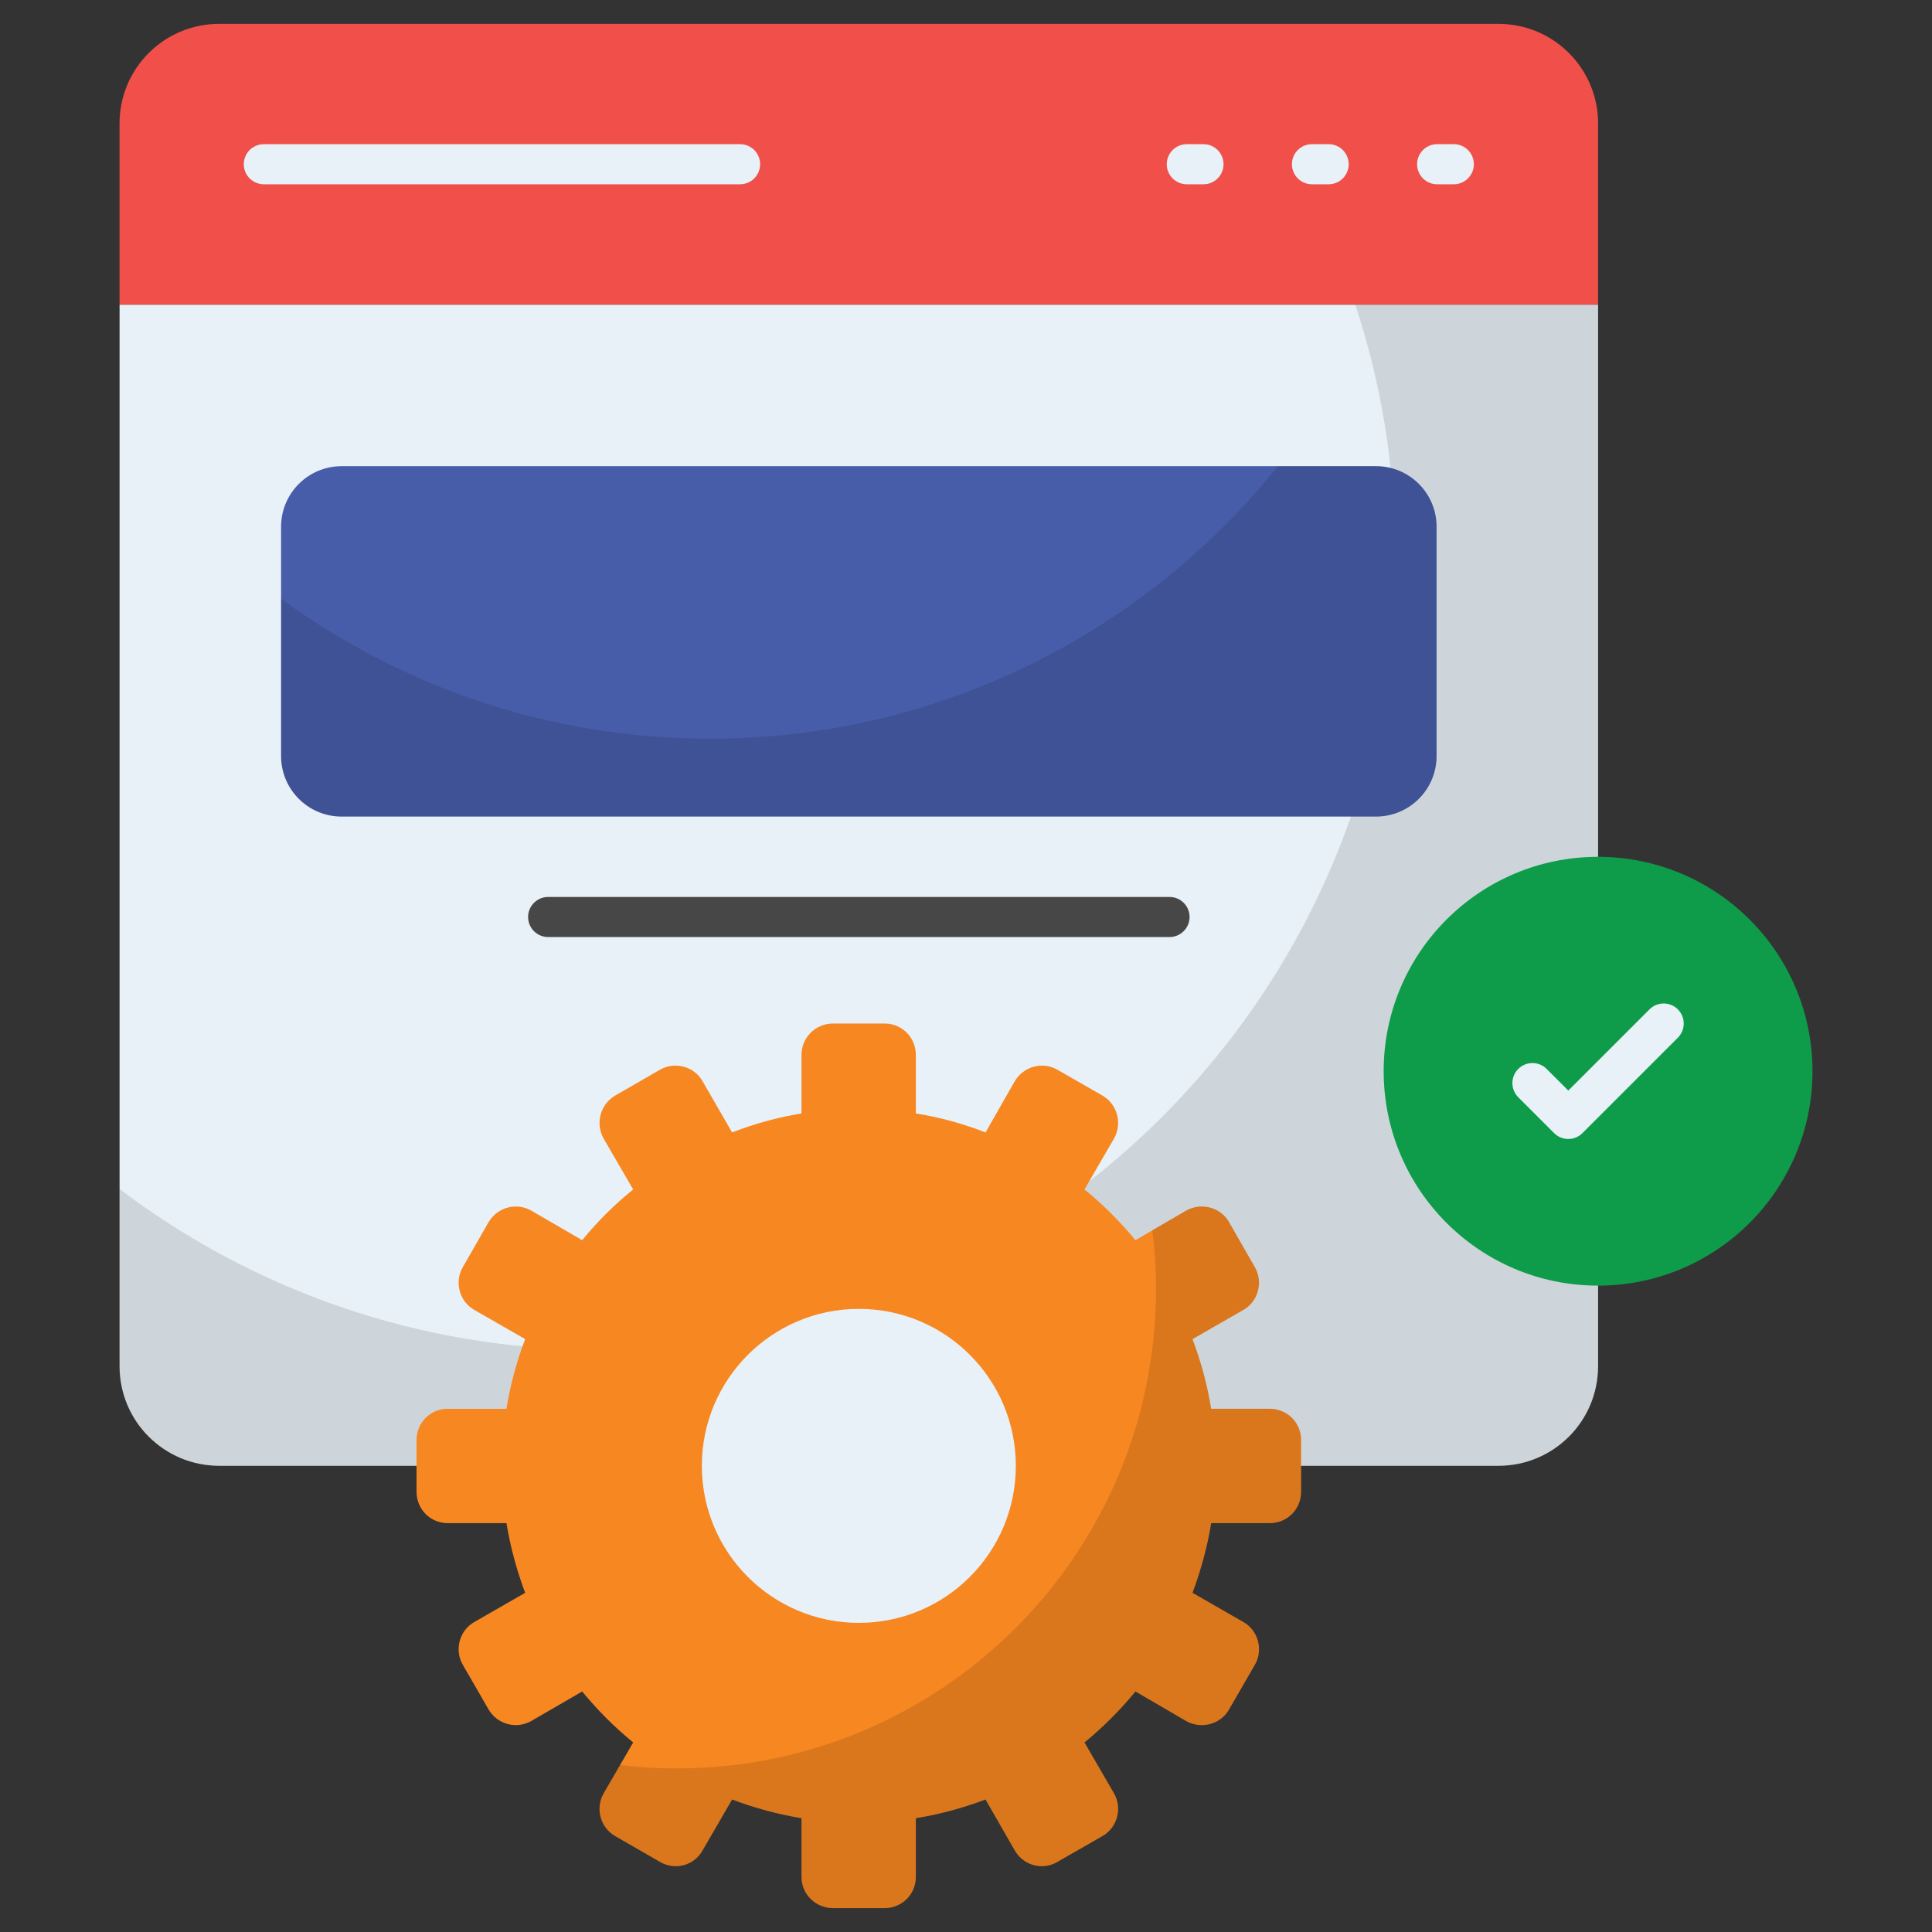 <svg enable-background="new 0 0 512 512" height="512" viewBox="0 0 512 512" width="512" xmlns="http://www.w3.org/2000/svg"><rect x="0" y="0" width="512" height="512" fill="#333333" stroke="none"/><g id="_x32_1_Website_Optimization"><g><path d="m423.504 80.744v281.305c0 14.626-11.827 26.4-26.4 26.4h-339.016c-14.573 0-26.4-11.774-26.4-26.4v-281.305z" fill="#e8f1f8"/><path d="m423.511 80.736v281.292c0 14.658-11.823 26.428-26.428 26.428h-339.015c-14.551 0-26.374-11.769-26.374-26.428v-46.918c35.309 26.749 79.391 42.638 127.164 42.638 116.465 0 210.888-94.423 210.888-210.888 0-23.111-3.691-45.312-10.592-66.124z" opacity=".12"/><path d="m380.706 200.348v-60.758c0-8.864-7.186-16.049-16.049-16.049h-274.121c-8.864 0-16.049 7.186-16.049 16.049v60.758c0 8.864 7.186 16.049 16.049 16.049h274.121c8.863.001 16.049-7.185 16.049-16.049z" fill="#475da9"/><path d="m380.713 139.584v60.774c0 8.88-7.169 16.049-16.049 16.049h-274.123c-8.88 0-16.049-7.169-16.049-16.049v-41.675c31.885 23.325 71.205 37.074 113.683 37.074 60.827 0 115.127-28.193 150.489-72.222h26c8.881 0 16.049 7.169 16.049 16.049z" opacity=".12"/><path d="m423.515 80.722v-48c0-14.58-11.82-26.4-26.4-26.4h-339.038c-14.58 0-26.4 11.82-26.4 26.4v48.001h391.838z" fill="#f14f4a"/><g><path d="m196.129 48.833h-126.212c-2.934 0-5.312-2.379-5.312-5.312 0-2.934 2.379-5.312 5.312-5.312h126.211c2.934 0 5.312 2.379 5.312 5.312.001 2.933-2.378 5.312-5.311 5.312z" fill="#e8f1f8"/></g><g><path d="m318.937 48.833h-4.423c-2.934 0-5.312-2.379-5.312-5.312 0-2.934 2.379-5.312 5.312-5.312h4.423c2.934 0 5.312 2.379 5.312 5.312s-2.379 5.312-5.312 5.312z" fill="#e8f1f8"/></g><g><path d="m352.105 48.833h-4.423c-2.934 0-5.312-2.379-5.312-5.312 0-2.934 2.379-5.312 5.312-5.312h4.423c2.934 0 5.312 2.379 5.312 5.312s-2.378 5.312-5.312 5.312z" fill="#e8f1f8"/></g><g><path d="m385.276 48.833h-4.423c-2.934 0-5.312-2.379-5.312-5.312 0-2.934 2.379-5.312 5.312-5.312h4.423c2.934 0 5.312 2.379 5.312 5.312s-2.379 5.312-5.312 5.312z" fill="#e8f1f8"/></g><path d="m344.805 381.579v13.752c0 4.638-3.677 8.315-8.315 8.315h-15.51c-1.039 6.316-2.719 12.473-4.957 18.469l13.512 7.755c3.918 2.239 5.277 7.356 3.038 11.274l-6.876 11.913c-2.239 3.918-7.356 5.277-11.354 3.038l-13.432-7.835c-4.078 4.957-8.555 9.434-13.512 13.511l7.835 13.511c2.239 3.919.88 9.036-3.038 11.274l-11.993 6.875c-3.918 2.319-8.955.96-11.273-3.037l-7.755-13.512c-5.917 2.239-12.073 3.918-18.469 4.957v15.59c0 4.558-3.678 8.235-8.235 8.235h-13.751c-4.557 0-8.315-3.677-8.315-8.235v-15.59c-6.316-1.039-12.472-2.718-18.389-4.957l-7.835 13.512c-2.239 3.998-7.276 5.356-11.273 3.037l-11.913-6.875c-3.918-2.239-5.277-7.356-3.038-11.274l7.836-13.511c-4.957-4.078-9.435-8.554-13.512-13.511l-13.512 7.835c-3.918 2.239-8.955.879-11.273-3.038l-6.876-11.913c-2.239-3.918-.879-9.035 3.038-11.274l13.512-7.755c-2.239-5.996-3.918-12.153-4.957-18.469h-15.591c-4.557 0-8.235-3.677-8.235-8.315v-13.752c0-4.557 3.678-8.235 8.235-8.235h15.591c1.039-6.396 2.718-12.552 4.957-18.468l-13.512-7.755c-3.918-2.239-5.277-7.356-3.038-11.273l6.876-11.993c2.319-3.918 7.355-5.276 11.273-3.038l13.512 7.836c3.998-4.878 8.554-9.435 13.512-13.432l-7.836-13.512c-2.238-3.998-.879-9.034 3.038-11.353l11.913-6.877c3.998-2.238 9.035-.878 11.273 3.039l7.835 13.591c5.916-2.319 12.073-3.998 18.389-5.037v-15.512c0-4.637 3.758-8.314 8.315-8.314h13.752c4.557 0 8.235 3.677 8.235 8.314v15.511c6.396 1.039 12.552 2.718 18.469 5.037l7.755-13.591c2.318-3.918 7.355-5.277 11.273-3.039l11.993 6.877c3.918 2.319 5.277 7.355 3.038 11.353l-7.835 13.512c4.957 3.998 9.434 8.554 13.512 13.432l13.432-7.836c3.998-2.238 9.115-.879 11.354 3.038l6.876 11.993c2.238 3.918.879 9.035-3.038 11.273l-13.512 7.755c2.238 5.916 3.918 12.073 4.957 18.468h15.511c4.636.001 8.313 3.679 8.313 8.236z" fill="#f78721"/><path d="m344.796 381.574v13.776c0 4.592-3.65 8.301-8.301 8.301h-15.543c-1.001 6.3-2.708 12.481-4.945 18.486l13.541 7.712c3.885 2.238 5.239 7.359 3.003 11.304l-6.829 11.892c-2.237 3.945-7.359 5.299-11.362 3.061l-13.423-7.829c-4.121 4.944-8.595 9.419-13.541 13.481l7.83 13.54c2.237 3.887.883 9.008-3.003 11.246l-12.01 6.888c-3.945 2.296-8.949.941-11.304-3.061l-7.712-13.482c-5.946 2.238-12.069 3.886-18.486 4.946v15.601c0 4.533-3.709 8.243-8.242 8.243h-13.776c-4.533 0-8.301-3.71-8.301-8.243v-15.601c-6.299-1.06-12.481-2.708-18.368-4.946l-7.83 13.482c-2.237 4.003-7.3 5.358-11.304 3.061l-11.892-6.888c-3.944-2.238-5.298-7.359-3.061-11.246l4.357-7.535c4.945.589 9.95.883 15.013.883 70.176 0 127.048-56.872 127.048-127.048 0-5.239-.294-10.421-1.001-15.542l9.008-5.24c4.003-2.237 9.125-.883 11.362 3.061l6.829 11.951c2.237 3.945.883 9.067-3.003 11.304l-13.541 7.771c2.237 5.887 3.945 12.069 4.945 18.427h15.543c4.649.001 8.299 3.71 8.299 8.244z" opacity=".12"/><path d="m269.207 388.464c0 22.989-18.623 41.612-41.6 41.612s-41.611-18.623-41.611-41.612c0-22.977 18.634-41.599 41.611-41.599s41.6 18.622 41.6 41.599z" fill="#e8f1f8"/><g><path d="m309.936 248.327h-164.674c-2.934 0-5.312-2.379-5.312-5.312s2.379-5.312 5.312-5.312h164.674c2.934 0 5.312 2.379 5.312 5.312s-2.378 5.312-5.312 5.312z" fill="#474747"/></g><path d="m480.324 283.864c0 31.404-25.437 56.842-56.842 56.842-31.359 0-56.797-25.438-56.797-56.842 0-31.359 25.437-56.797 56.797-56.797 31.404 0 56.842 25.438 56.842 56.797z" fill="#0e9c4a"/><g><path d="m411.855 300.283-9.496-9.494c-2.075-2.073-2.075-5.437 0-7.512s5.437-2.075 7.512 0l5.74 5.738 21.524-21.524c2.075-2.075 5.437-2.075 7.512 0s2.075 5.437 0 7.512l-25.28 25.28c-2.075 2.075-5.436 2.075-7.512 0z" fill="#e8f1f8"/></g></g></g></svg>